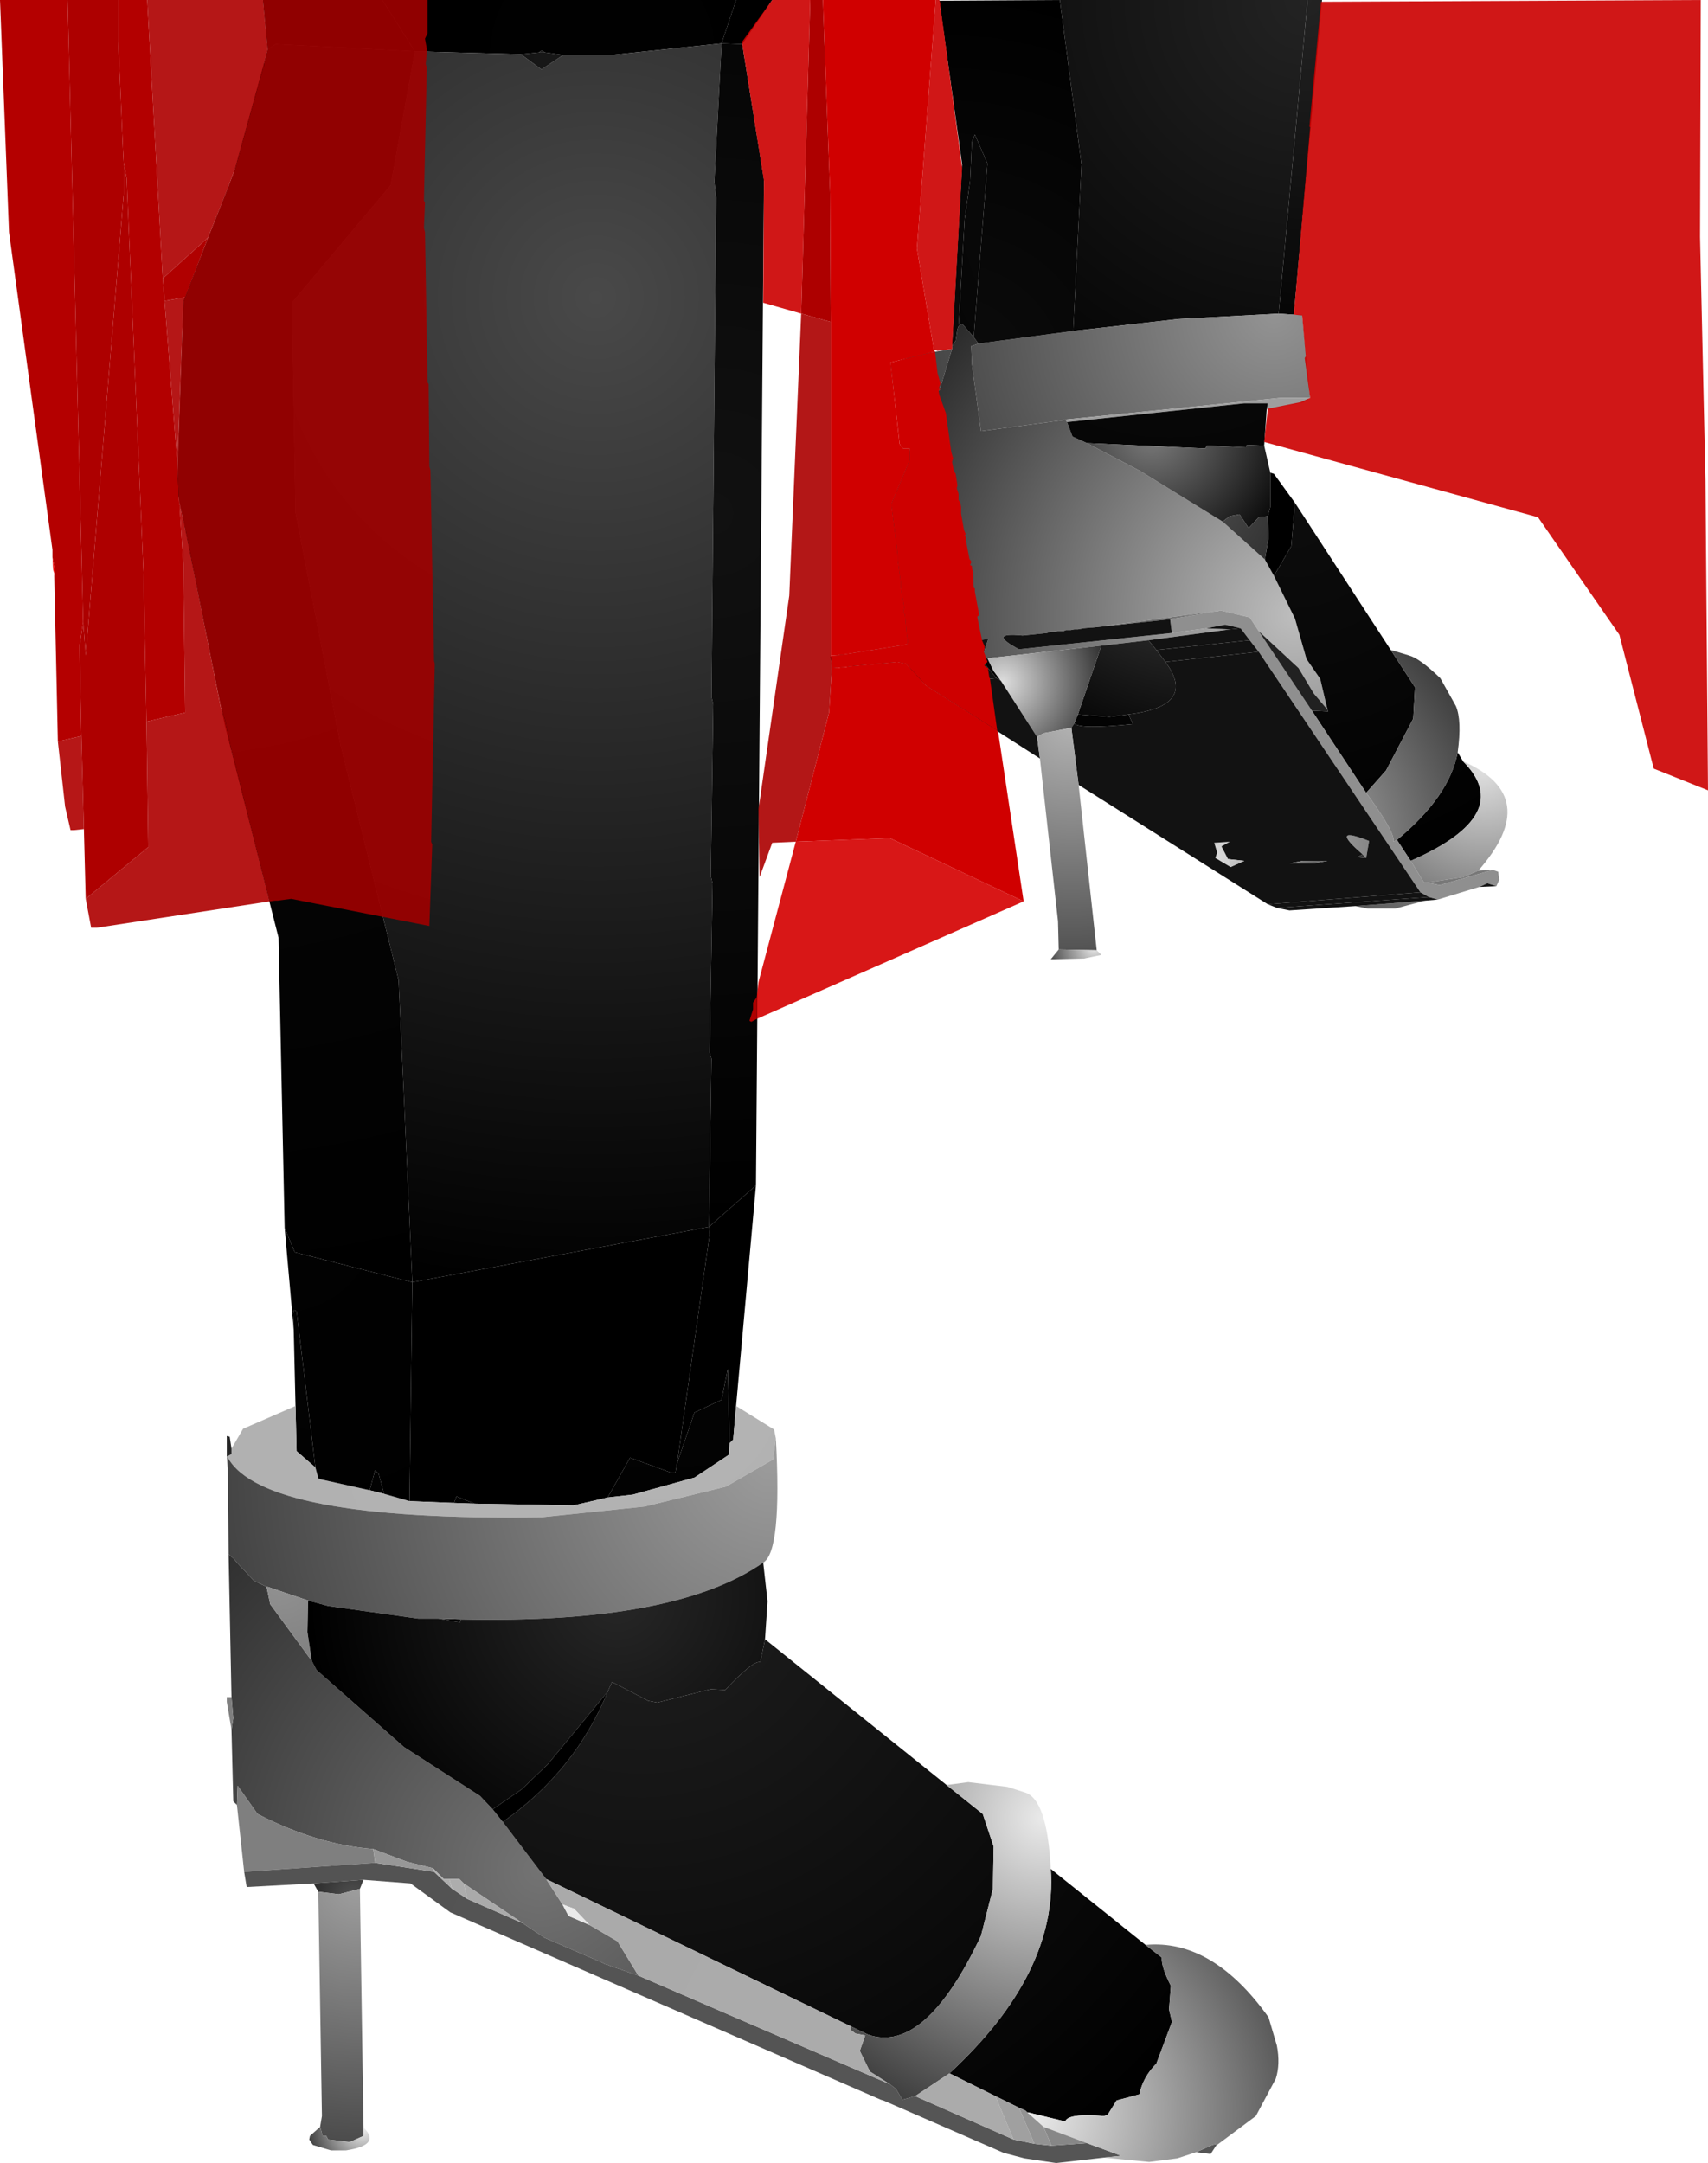 <?xml version="1.0" encoding="UTF-8" standalone="no"?>
<svg xmlns:xlink="http://www.w3.org/1999/xlink" height="299.0px" width="236.1px" xmlns="http://www.w3.org/2000/svg">
  <g transform="matrix(1.0, 0.0, 0.0, 1.0, 308.5, 300.0)">
    <path d="M-206.75 -300.0 L-208.75 -294.0 -224.0 -292.4 -230.65 -292.4 -233.15 -292.75 -233.65 -293.0 -234.0 -292.75 -236.5 -292.5 -251.15 -292.9 -255.65 -300.0 -206.75 -300.0" fill="url(#gradient0)" fill-rule="evenodd" stroke="none"/>
    <path d="M-206.75 -300.0 L-201.75 -300.0 -205.9 -293.9 -208.75 -294.0 -206.75 -300.0" fill="url(#gradient1)" fill-rule="evenodd" stroke="none"/>
    <path d="M-236.5 -292.5 L-233.65 -290.4 -230.65 -292.4 -224.0 -292.4 -208.75 -294.0 -209.75 -274.9 -209.5 -272.65 -210.15 -203.65 -209.9 -202.65 -210.25 -178.9 -210.0 -177.9 -210.4 -154.5 -210.15 -153.65 -210.5 -130.4 -251.5 -122.75 -253.4 -164.5 -261.4 -196.9 -267.65 -229.15 -268.15 -258.15 -254.5 -274.4 -251.15 -292.9 -236.5 -292.5" fill="url(#gradient2)" fill-rule="evenodd" stroke="none"/>
    <path d="M-267.65 -105.65 L-267.9 -116.15 -268.0 -118.5 -267.9 -118.9 -267.5 -118.75 -264.9 -97.15 -267.5 -99.4 -267.65 -105.65 M-236.5 -292.5 L-234.0 -292.75 -233.15 -292.75 -230.65 -292.4 -233.65 -290.4 -236.5 -292.5 M-214.9 -97.75 L-212.5 -104.75 -208.75 -106.5 -207.9 -110.75 -207.65 -100.5 -207.75 -98.9 -212.5 -95.75 -221.0 -93.4 -224.5 -93.0 -221.4 -98.5 -215.65 -96.4 -215.15 -96.4 -214.9 -97.75 M-245.75 -92.25 L-245.4 -93.15 -242.9 -92.15 -245.75 -92.25 M-255.4 -93.5 L-257.4 -94.0 -256.65 -96.75 -256.15 -96.25 -255.4 -93.5 M-247.9 -76.25 L-244.75 -76.15 -244.9 -75.75 -247.9 -76.25" fill="url(#gradient3)" fill-rule="evenodd" stroke="none"/>
    <path d="M-233.15 -292.75 L-234.0 -292.75 -233.65 -293.0 -233.15 -292.75" fill="url(#gradient4)" fill-rule="evenodd" stroke="none"/>
    <path d="M-271.5 -293.15 L-272.15 -300.0 -255.65 -300.0 -251.15 -292.9 -270.4 -293.9 -271.5 -293.15" fill="url(#gradient5)" fill-rule="evenodd" stroke="none"/>
    <path d="M-269.15 -130.25 L-270.0 -170.4 -277.4 -199.65 -284.0 -232.15 -283.15 -258.4 -276.25 -275.9 -271.5 -293.15 -270.4 -293.9 -251.15 -292.9 -254.5 -274.4 -268.15 -258.15 -267.65 -229.15 -261.4 -196.9 -253.4 -164.5 -251.5 -122.75 -267.75 -126.9 -269.15 -130.25" fill="url(#gradient6)" fill-rule="evenodd" stroke="none"/>
    <path d="M-210.5 -130.4 L-210.4 -129.4 -214.9 -97.75 -215.15 -96.4 -215.65 -96.4 -221.4 -98.5 -224.5 -93.0 -229.25 -91.9 -242.9 -92.15 -245.4 -93.15 -245.75 -92.25 -251.9 -92.5 -251.5 -122.75 -210.5 -130.4" fill="url(#gradient7)" fill-rule="evenodd" stroke="none"/>
    <path d="M-208.75 -294.0 L-205.9 -293.9 -202.9 -275.15 -204.0 -136.15 -210.5 -130.4 -210.15 -153.65 -210.4 -154.5 -210.0 -177.9 -210.25 -178.9 -209.9 -202.65 -210.15 -203.65 -209.5 -272.65 -209.75 -274.9 -208.75 -294.0" fill="url(#gradient8)" fill-rule="evenodd" stroke="none"/>
    <path d="M-127.75 -300.0 L-131.75 -256.65 -145.65 -255.9 -160.15 -254.25 -159.0 -277.25 -162.0 -300.0 -127.75 -300.0" fill="url(#gradient9)" fill-rule="evenodd" stroke="none"/>
    <path d="M-129.65 -256.5 L-131.75 -256.65 -127.75 -300.0 -125.75 -300.0 -129.65 -256.5" fill="url(#gradient10)" fill-rule="evenodd" stroke="none"/>
    <path d="M-131.75 -256.65 L-129.65 -256.5 -128.5 -256.5 -127.4 -245.0 -131.5 -245.0 -161.25 -242.0 -161.4 -242.0 -161.65 -241.9 -172.9 -240.4 -174.15 -249.65 -174.25 -252.15 -173.25 -252.5 -160.15 -254.25 -145.65 -255.9 -131.75 -256.65 M-184.0 -238.4 L-185.4 -249.75 -181.65 -251.0 -176.9 -251.75 -178.65 -246.0 -182.65 -245.25 -182.75 -238.65 -184.0 -238.4" fill="url(#gradient11)" fill-rule="evenodd" stroke="none"/>
    <path d="M-161.25 -242.0 L-131.5 -245.0 -127.4 -245.0 -128.25 -244.4 -133.4 -243.4 -133.25 -244.25 -136.5 -244.25 -161.0 -241.65 -161.25 -242.0 M-182.75 -238.0 L-183.65 -238.0 -184.0 -238.4 -182.75 -238.65 -182.75 -238.0" fill="url(#gradient12)" fill-rule="evenodd" stroke="none"/>
    <path d="M-173.25 -252.5 L-174.25 -252.15 -174.15 -249.65 -172.9 -240.4 -161.65 -241.9 -161.4 -242.0 -161.25 -242.0 -161.0 -241.65 -160.25 -239.65 -158.25 -238.75 -150.9 -234.9 -139.5 -227.9 -133.65 -222.65 -132.4 -220.4 -129.5 -214.5 -127.9 -208.9 -126.0 -206.15 -125.0 -201.9 -126.9 -204.15 -129.0 -207.65 -134.5 -212.75 -135.75 -214.65 -139.9 -215.65 -140.15 -215.5 -140.5 -215.5 -157.5 -213.25 -157.65 -213.25 -158.75 -213.15 -159.5 -213.0 -160.0 -213.0 -160.5 -212.9 -161.15 -212.9 -161.5 -212.75 -162.25 -212.75 -162.65 -212.65 -163.4 -212.65 -163.75 -212.5 -167.15 -212.15 Q-172.15 -212.65 -167.65 -210.25 L-146.5 -212.5 -141.75 -213.15 -138.5 -213.0 -149.75 -211.5 -156.25 -210.75 -172.0 -209.0 -173.0 -208.9 -182.75 -208.25 -182.65 -208.65 -172.5 -209.9 -171.9 -211.65 -177.25 -211.15 -177.65 -211.0 -178.4 -211.0 -178.9 -210.9 -179.65 -210.9 -183.0 -210.65 -183.15 -210.9 -185.25 -229.75 -185.25 -230.5 -183.0 -235.9 -182.75 -238.0 -182.75 -238.65 -182.65 -245.25 -178.65 -246.0 -176.9 -251.75 -176.9 -252.15 -176.4 -252.9 -176.15 -254.5 -176.0 -254.9 -175.5 -255.25 -173.9 -253.4 -173.25 -252.5" fill="url(#gradient13)" fill-rule="evenodd" stroke="none"/>
    <path d="M-160.15 -254.25 L-173.25 -252.5 -173.9 -253.4 -172.0 -277.4 -173.75 -281.4 -174.15 -280.4 -174.4 -275.0 -175.15 -269.75 -176.0 -254.9 -176.15 -254.5 -176.4 -252.9 -176.9 -252.15 -175.5 -277.25 -178.65 -299.9 -162.0 -300.0 -159.0 -277.25 -160.15 -254.25" fill="url(#gradient14)" fill-rule="evenodd" stroke="none"/>
    <path d="M-133.75 -238.4 L-136.15 -238.5 -136.25 -238.15 -141.65 -238.4 -141.9 -238.0 -158.25 -238.75 -160.25 -239.65 -161.0 -241.65 -136.5 -244.25 -133.25 -244.25 -133.4 -243.4 -133.75 -238.4 M-176.0 -254.9 L-175.15 -269.75 -174.4 -275.0 -174.15 -280.4 -173.75 -281.4 -172.0 -277.4 -173.9 -253.4 -175.5 -255.25 -176.0 -254.9" fill="url(#gradient15)" fill-rule="evenodd" stroke="none"/>
    <path d="M-158.25 -238.75 L-141.9 -238.0 -141.65 -238.4 -136.25 -238.15 -136.15 -238.5 -133.75 -238.4 -132.9 -234.65 -132.9 -229.9 -133.25 -228.65 -134.5 -228.5 -135.9 -227.0 -137.15 -228.9 -138.5 -228.65 -139.5 -227.9 -150.9 -234.9 -158.25 -238.75" fill="url(#gradient16)" fill-rule="evenodd" stroke="none"/>
    <path d="M-133.25 -228.65 L-132.9 -229.9 -132.9 -234.65 -132.4 -234.5 -129.5 -230.5 -130.0 -224.5 -132.4 -220.4 -133.65 -222.65 -133.15 -225.65 -133.25 -228.65" fill="url(#gradient17)" fill-rule="evenodd" stroke="none"/>
    <path d="M-129.5 -230.5 L-116.25 -210.15 -112.9 -205.0 -113.15 -200.65 -116.9 -193.5 -119.65 -190.4 -127.15 -201.75 -124.9 -201.65 -125.0 -201.9 -126.0 -206.15 -127.9 -208.9 -129.5 -214.5 -132.4 -220.4 -130.0 -224.5 -129.5 -230.5 M-107.0 -196.0 L-106.25 -194.75 Q-98.9 -187.4 -113.5 -181.0 L-115.4 -183.9 Q-108.15 -189.9 -107.0 -196.0 M-159.5 -201.25 L-155.15 -200.9 -152.5 -201.25 -151.9 -199.9 Q-159.25 -199.15 -160.0 -200.0 L-159.5 -201.25" fill="url(#gradient18)" fill-rule="evenodd" stroke="none"/>
    <path d="M-139.5 -227.9 L-138.5 -228.65 -137.15 -228.9 -135.9 -227.0 -134.5 -228.5 -133.25 -228.65 -133.15 -225.65 -133.65 -222.65 -139.5 -227.9 M-148.65 -210.15 L-147.4 -208.5 Q-142.9 -202.4 -152.5 -201.25 L-155.15 -200.9 -159.5 -201.25 -156.25 -210.75 -149.75 -211.5 -148.65 -210.15 M-173.0 -208.9 L-172.0 -209.0 -171.15 -207.25 -170.15 -205.9 -170.75 -206.25 -172.0 -207.75 -173.0 -208.9" fill="url(#gradient19)" fill-rule="evenodd" stroke="none"/>
    <path d="M-102.15 -179.75 L-101.4 -179.5 -101.25 -178.4 -101.65 -177.5 -102.9 -177.9 -104.0 -177.4 -109.75 -175.65 -111.0 -176.0 -112.15 -176.65 -134.5 -209.9 -135.75 -211.5 -137.0 -213.15 -139.15 -213.65 -141.75 -213.15 -146.5 -212.5 -146.75 -214.4 -140.5 -215.5 -140.15 -215.5 -139.9 -215.65 -135.75 -214.65 -134.5 -212.75 -127.15 -201.75 -119.65 -190.4 Q-115.5 -184.75 -115.9 -183.65 L-115.4 -183.9 -113.5 -181.0 -111.65 -178.0 -111.25 -178.0 -109.5 -177.65 -102.15 -179.75" fill="url(#gradient20)" fill-rule="evenodd" stroke="none"/>
    <path d="M-134.5 -212.75 L-129.0 -207.65 -126.9 -204.15 -125.0 -201.9 -124.9 -201.65 -127.15 -201.75 -134.5 -212.75" fill="url(#gradient21)" fill-rule="evenodd" stroke="none"/>
    <path d="M-116.25 -210.15 L-113.75 -209.4 Q-112.25 -209.0 -109.4 -206.25 L-107.25 -202.4 Q-106.4 -200.4 -107.0 -196.0 -108.15 -189.9 -115.4 -183.9 L-115.9 -183.65 Q-115.5 -184.75 -119.65 -190.4 L-116.9 -193.5 -113.15 -200.65 -112.9 -205.0 -116.25 -210.15 M-119.65 -181.4 L-120.15 -181.9 Q-124.9 -186.0 -119.25 -183.75 L-119.65 -181.4 M-138.4 -180.15 L-140.5 -181.4 -140.25 -182.15 -140.65 -183.5 -138.5 -183.65 -139.65 -183.0 -138.75 -181.25 -138.4 -180.15" fill="url(#gradient22)" fill-rule="evenodd" stroke="none"/>
    <path d="M-192.0 -209.5 L-183.15 -210.9 -183.0 -210.65 -179.65 -210.9 -192.0 -209.5 M-140.5 -215.5 L-146.75 -214.4 -157.5 -213.25 -140.5 -215.5" fill="url(#gradient23)" fill-rule="evenodd" stroke="none"/>
    <path d="M-184.5 -208.5 L-193.4 -207.65 -193.75 -209.25 -192.75 -209.4 -192.4 -209.5 -192.0 -209.5 -179.65 -210.9 -178.9 -210.9 -178.4 -211.0 -177.65 -211.0 -177.25 -211.15 -171.9 -211.65 -172.5 -209.9 -182.65 -208.65 -184.5 -208.5 M-157.5 -213.25 L-146.75 -214.4 -146.5 -212.5 -167.65 -210.25 Q-172.15 -212.65 -167.15 -212.15 L-163.75 -212.5 -163.4 -212.65 -162.65 -212.65 -162.25 -212.75 -161.5 -212.75 -161.15 -212.9 -160.5 -212.9 -160.0 -213.0 -159.5 -213.0 -158.75 -213.15 -157.65 -213.25 -157.5 -213.25" fill="url(#gradient24)" fill-rule="evenodd" stroke="none"/>
    <path d="M-183.25 -208.25 L-184.5 -208.5 -182.65 -208.65 -182.75 -208.25 -183.25 -208.25 M-141.75 -213.15 L-139.15 -213.65 -137.0 -213.15 -138.5 -213.0 -141.75 -213.15" fill="url(#gradient25)" fill-rule="evenodd" stroke="none"/>
    <path d="M-182.0 -206.75 L-183.25 -208.25 -182.75 -208.25 -173.0 -208.9 -172.0 -207.75 -182.0 -206.75 M-137.0 -213.15 L-135.75 -211.5 -148.65 -210.15 -149.75 -211.5 -138.5 -213.0 -137.0 -213.15" fill="url(#gradient26)" fill-rule="evenodd" stroke="none"/>
    <path d="M-156.25 -210.75 L-159.5 -201.25 -160.0 -200.0 -160.4 -199.4 -164.25 -198.65 -165.15 -198.15 -170.15 -205.9 -171.15 -207.25 -172.0 -209.0 -156.25 -210.75" fill="url(#gradient27)" fill-rule="evenodd" stroke="none"/>
    <path d="M-180.5 -205.25 L-182.0 -206.75 -172.0 -207.75 -170.75 -206.25 -180.5 -205.25 M-135.75 -211.5 L-134.5 -209.9 -147.4 -208.5 -148.65 -210.15 -135.75 -211.5" fill="url(#gradient28)" fill-rule="evenodd" stroke="none"/>
    <path d="M-133.25 -175.0 L-159.4 -191.5 -160.4 -199.4 -160.0 -200.0 Q-159.25 -199.15 -151.9 -199.9 L-152.5 -201.25 Q-142.9 -202.4 -147.4 -208.5 L-134.5 -209.9 -112.15 -176.65 -133.25 -175.0 M-164.75 -195.15 L-180.5 -205.25 -170.75 -206.25 -170.15 -205.9 -165.15 -198.15 -164.75 -195.15 M-128.4 -181.0 L-130.25 -180.65 -126.9 -180.65 -125.0 -181.0 -128.4 -181.0 M-120.15 -181.9 L-120.9 -181.5 -119.65 -181.4 -119.25 -183.75 Q-124.9 -186.0 -120.15 -181.9 M-138.75 -181.25 L-139.65 -183.0 -138.5 -183.65 -140.65 -183.5 -140.25 -182.15 -140.5 -181.4 -138.4 -180.15 -136.5 -181.0 -138.75 -181.25" fill="url(#gradient29)" fill-rule="evenodd" stroke="none"/>
    <path d="M-159.4 -191.5 L-156.9 -168.65 -162.15 -168.75 -162.25 -172.65 -164.75 -195.15 -165.15 -198.15 -164.25 -198.65 -160.4 -199.4 -159.4 -191.5" fill="url(#gradient30)" fill-rule="evenodd" stroke="none"/>
    <path d="M-106.25 -194.75 Q-95.15 -189.9 -104.15 -179.65 L-106.25 -178.75 -111.25 -178.0 -111.65 -178.0 -113.5 -181.0 Q-98.9 -187.4 -106.25 -194.75 M-111.5 -175.5 L-115.65 -174.4 -119.4 -174.4 -121.15 -174.75 -111.5 -175.5" fill="url(#gradient31)" fill-rule="evenodd" stroke="none"/>
    <path d="M-156.9 -168.65 L-156.25 -168.0 -158.65 -167.5 -163.25 -167.4 -162.15 -168.75 -156.9 -168.65" fill="url(#gradient32)" fill-rule="evenodd" stroke="none"/>
    <path d="M-128.4 -181.0 L-125.0 -181.0 -126.9 -180.65 -130.25 -180.65 -128.4 -181.0 M-119.65 -181.4 L-120.9 -181.5 -120.15 -181.9 -119.65 -181.4 M-138.4 -180.15 L-138.75 -181.25 -136.5 -181.0 -138.4 -180.15" fill="url(#gradient33)" fill-rule="evenodd" stroke="none"/>
    <path d="M-104.15 -179.65 L-102.15 -179.75 -109.5 -177.65 -111.25 -178.0 -106.25 -178.75 -104.15 -179.65" fill="url(#gradient34)" fill-rule="evenodd" stroke="none"/>
    <path d="M-101.65 -177.5 L-104.0 -177.4 -102.9 -177.9 -101.65 -177.5" fill="url(#gradient35)" fill-rule="evenodd" stroke="none"/>
    <path d="M-132.0 -174.5 L-133.25 -175.0 -112.15 -176.65 -111.0 -176.0 -132.0 -174.5" fill="url(#gradient36)" fill-rule="evenodd" stroke="none"/>
    <path d="M-109.75 -175.65 L-111.5 -175.5 -121.15 -174.75 -130.25 -174.15 -132.0 -174.5 -111.0 -176.0 -109.75 -175.65" fill="url(#gradient37)" fill-rule="evenodd" stroke="none"/>
    <path d="M-204.0 -136.15 L-206.75 -105.65 -207.15 -101.0 -207.65 -100.5 -207.9 -110.75 -208.75 -106.5 -212.5 -104.75 -214.9 -97.75 -210.4 -129.4 -210.5 -130.4 -204.0 -136.15" fill="url(#gradient38)" fill-rule="evenodd" stroke="none"/>
    <path d="M-206.75 -105.65 L-201.5 -102.4 -201.25 -101.15 -201.65 -98.25 -208.15 -94.5 -219.4 -91.75 -233.75 -90.25 Q-272.15 -89.75 -277.0 -98.5 L-277.15 -98.65 -276.5 -99.0 -276.5 -99.75 -274.9 -102.5 -267.65 -105.65 -267.5 -99.4 -264.9 -97.15 -264.5 -95.65 -264.15 -95.5 -257.4 -94.0 -255.4 -93.5 -251.9 -92.5 -245.75 -92.25 -242.9 -92.15 -229.25 -91.9 -224.5 -93.0 -221.0 -93.4 -212.5 -95.75 -207.75 -98.9 -207.65 -100.5 -207.15 -101.0 -206.75 -105.65" fill="url(#gradient39)" fill-rule="evenodd" stroke="none"/>
    <path d="M-267.9 -116.15 L-269.15 -130.25 -267.75 -126.9 -251.5 -122.75 -251.9 -92.5 -255.4 -93.5 -256.15 -96.25 -256.65 -96.75 -257.4 -94.0 -264.15 -95.5 -264.5 -95.65 -264.9 -97.15 -267.5 -118.75 -267.9 -118.9 -268.0 -118.5 -267.9 -116.15" fill="url(#gradient40)" fill-rule="evenodd" stroke="none"/>
    <path d="M-275.75 -50.5 L-276.25 -51.0 -276.5 -60.9 -276.25 -62.5 -276.5 -65.4 -276.9 -85.15 -276.15 -84.5 -275.75 -84.0 -273.4 -81.5 -271.65 -80.65 -271.15 -78.25 -265.4 -70.4 -264.75 -69.15 -252.65 -58.5 -242.15 -51.75 -240.4 -49.9 -239.0 -48.15 -233.0 -40.25 -230.75 -36.75 -229.9 -35.15 -227.0 -33.9 -223.15 -31.65 -220.25 -26.9 -224.15 -28.25 -224.5 -28.4 -224.9 -28.5 -225.15 -28.65 -233.25 -32.15 -236.25 -34.15 -244.4 -39.65 -245.0 -40.25 -246.4 -40.25 -247.15 -40.25 -248.65 -41.75 -252.25 -42.65 -256.9 -44.4 Q-264.65 -45.0 -272.9 -49.25 L-275.65 -53.15 -275.75 -50.5 M-277.15 -98.65 L-277.15 -101.5 -276.75 -101.4 -276.5 -99.75 -276.5 -99.0 -277.15 -98.65" fill="url(#gradient41)" fill-rule="evenodd" stroke="none"/>
    <path d="M-201.25 -101.15 Q-200.4 -85.5 -203.0 -84.0 -215.15 -75.5 -244.75 -76.15 L-247.9 -76.25 -250.65 -76.25 -263.15 -78.0 -265.9 -78.75 -271.5 -80.65 -271.65 -80.65 -273.4 -81.5 -275.75 -84.0 -276.15 -84.5 -276.9 -85.15 -277.0 -96.15 -277.0 -98.5 Q-272.15 -89.75 -233.75 -90.25 L-219.4 -91.75 -208.15 -94.5 -201.65 -98.25 -201.25 -101.15" fill="url(#gradient42)" fill-rule="evenodd" stroke="none"/>
    <path d="M-277.0 -96.15 L-277.15 -98.65 -277.0 -98.5 -277.0 -96.15" fill="url(#gradient43)" fill-rule="evenodd" stroke="none"/>
    <path d="M-274.75 -41.25 L-275.75 -50.5 -275.65 -53.15 -272.9 -49.25 Q-264.65 -45.0 -256.9 -44.4 L-256.65 -42.5 -274.75 -41.25 M-276.5 -60.9 L-277.15 -64.75 -277.15 -65.4 -276.5 -65.4 -276.25 -62.5 -276.5 -60.9" fill="url(#gradient44)" fill-rule="evenodd" stroke="none"/>
    <path d="M-271.65 -80.65 L-271.5 -80.65 -265.9 -78.75 -266.0 -74.4 -265.4 -70.4 -271.15 -78.25 -271.65 -80.65" fill="url(#gradient45)" fill-rule="evenodd" stroke="none"/>
    <path d="M-203.0 -84.0 L-202.4 -78.65 -202.75 -73.4 -203.4 -70.25 Q-204.4 -70.5 -208.25 -66.4 L-210.25 -66.5 -217.65 -64.65 -218.9 -64.9 -223.9 -67.5 -224.5 -66.15 -232.75 -56.15 -236.4 -52.65 -240.4 -49.9 -242.15 -51.75 -252.65 -58.5 -264.75 -69.15 -265.4 -70.4 -266.0 -74.4 -265.9 -78.75 -263.15 -78.0 -250.65 -76.25 -247.9 -76.25 -244.9 -75.75 -244.75 -76.15 Q-215.15 -75.5 -203.0 -84.0" fill="url(#gradient46)" fill-rule="evenodd" stroke="none"/>
    <path d="M-202.75 -73.4 L-177.65 -53.25 -172.65 -49.25 -171.15 -44.75 -171.25 -38.9 -172.9 -32.4 Q-180.65 -16.0 -188.5 -18.75 L-190.9 -19.9 -233.0 -40.25 -239.0 -48.15 Q-229.0 -55.15 -224.5 -66.15 L-223.9 -67.5 -218.9 -64.9 -217.65 -64.65 -210.25 -66.5 -208.25 -66.4 Q-204.4 -70.5 -203.4 -70.25 L-202.75 -73.4 M-163.25 -41.65 L-150.15 -31.15 -147.9 -29.4 Q-148.0 -28.15 -146.65 -25.5 L-146.9 -22.25 -146.5 -20.5 -148.65 -14.75 Q-150.5 -12.9 -151.0 -10.5 L-154.15 -9.65 -155.4 -7.65 -155.9 -7.5 Q-160.9 -7.9 -161.25 -6.75 L-166.4 -8.0 -166.5 -8.0 -166.75 -8.25 -167.65 -8.65 -170.9 -10.25 -177.25 -13.4 Q-162.25 -27.25 -163.25 -41.65" fill="url(#gradient47)" fill-rule="evenodd" stroke="none"/>
    <path d="M-239.0 -48.15 L-240.4 -49.9 -236.4 -52.65 -232.75 -56.15 -224.5 -66.15 Q-229.0 -55.15 -239.0 -48.15" fill="url(#gradient48)" fill-rule="evenodd" stroke="none"/>
    <path d="M-140.4 -3.4 L-141.15 -2.25 -143.15 -2.5 -140.9 -3.5 -140.25 -3.65 -140.4 -3.4 M-155.9 -1.75 L-162.5 -1.0 -166.9 -1.65 -169.75 -2.4 -186.4 -9.65 -186.75 -9.75 -246.25 -35.65 -251.75 -39.65 -258.25 -40.15 -265.15 -39.65 -274.4 -39.15 -274.75 -41.25 -256.65 -42.5 -248.5 -41.25 -246.0 -38.9 -243.9 -37.5 -236.25 -34.15 -233.25 -32.15 -225.15 -28.65 -224.9 -28.5 -224.5 -28.4 -224.15 -28.25 -220.25 -26.9 -185.5 -11.9 -184.65 -11.25 -183.75 -9.75 -182.0 -10.25 -168.4 -4.25 -165.5 -3.65 -163.15 -3.4 -158.25 -3.75 -153.5 -2.0 -155.9 -1.75" fill="url(#gradient49)" fill-rule="evenodd" stroke="none"/>
    <path d="M-256.9 -44.4 L-252.25 -42.65 -248.65 -41.75 -248.5 -41.25 -256.65 -42.5 -256.9 -44.4" fill="url(#gradient50)" fill-rule="evenodd" stroke="none"/>
    <path d="M-248.65 -41.75 L-247.15 -40.25 -246.4 -40.25 -246.0 -38.9 -248.5 -41.25 -248.65 -41.75" fill="url(#gradient51)" fill-rule="evenodd" stroke="none"/>
    <path d="M-177.65 -53.25 L-174.65 -53.65 -169.25 -53.0 -166.9 -52.25 Q-163.75 -51.4 -163.25 -41.65 -162.25 -27.25 -177.25 -13.4 L-182.0 -10.25 -183.75 -9.75 -184.65 -11.25 -185.5 -11.9 -188.25 -13.65 -189.65 -16.5 -188.9 -18.65 -190.25 -18.9 -190.9 -19.4 -190.9 -19.9 -188.5 -18.75 Q-180.65 -16.0 -172.9 -32.4 L-171.25 -38.9 -171.15 -44.75 -172.65 -49.25 -177.65 -53.25" fill="url(#gradient52)" fill-rule="evenodd" stroke="none"/>
    <path d="M-244.4 -39.65 L-236.25 -34.15 -243.9 -37.5 -244.4 -39.65 M-220.25 -26.9 L-223.15 -31.65 -227.0 -33.9 -229.15 -36.15 -230.75 -36.75 -233.0 -40.25 -190.9 -19.9 -190.9 -19.4 -190.25 -18.9 -188.9 -18.65 -189.65 -16.5 -188.25 -13.65 -185.5 -11.9 -220.25 -26.9 M-182.0 -10.25 L-177.25 -13.4 -170.9 -10.25 -168.4 -4.25 -182.0 -10.25" fill="url(#gradient53)" fill-rule="evenodd" stroke="none"/>
    <path d="M-246.4 -40.25 L-245.0 -40.25 -244.4 -39.65 -243.9 -37.5 -246.0 -38.9 -246.4 -40.25" fill="url(#gradient54)" fill-rule="evenodd" stroke="none"/>
    <path d="M-258.25 -40.15 L-258.75 -38.9 -261.65 -38.15 -264.5 -38.5 -265.15 -39.65 -258.25 -40.15" fill="url(#gradient55)" fill-rule="evenodd" stroke="none"/>
    <path d="M-258.75 -38.9 L-258.25 -5.9 -258.25 -4.75 -260.15 -3.9 -263.15 -4.25 -263.4 -4.75 -263.9 -4.75 -264.25 -6.0 -264.0 -7.5 -264.5 -38.5 -261.65 -38.15 -258.75 -38.9" fill="url(#gradient56)" fill-rule="evenodd" stroke="none"/>
    <path d="M-227.0 -33.9 L-229.9 -35.15 -230.75 -36.75 -229.15 -36.15 -227.0 -33.9" fill="url(#gradient57)" fill-rule="evenodd" stroke="none"/>
    <path d="M-170.9 -10.25 L-167.65 -8.65 -165.5 -3.65 -168.4 -4.25 -170.9 -10.25" fill="url(#gradient58)" fill-rule="evenodd" stroke="none"/>
    <path d="M-150.15 -31.15 Q-140.9 -32.0 -133.15 -21.15 L-132.0 -17.25 Q-131.5 -14.65 -132.15 -12.65 L-134.9 -7.5 -140.4 -3.4 -140.25 -3.65 -140.9 -3.5 -143.15 -2.5 -145.75 -1.65 -149.65 -1.15 -155.9 -1.75 -153.5 -2.0 -158.25 -3.75 -164.25 -6.0 -166.5 -8.0 -166.4 -8.0 -161.25 -6.75 Q-160.9 -7.9 -155.9 -7.5 L-155.4 -7.65 -154.15 -9.65 -151.0 -10.5 Q-150.5 -12.9 -148.65 -14.75 L-146.5 -20.5 -146.9 -22.25 -146.65 -25.5 Q-148.0 -28.15 -147.9 -29.4 L-150.15 -31.15" fill="url(#gradient59)" fill-rule="evenodd" stroke="none"/>
    <path d="M-164.25 -6.0 L-158.25 -3.75 -163.15 -3.4 -164.25 -6.0" fill="url(#gradient60)" fill-rule="evenodd" stroke="none"/>
    <path d="M-165.5 -3.65 L-167.65 -8.65 -166.75 -8.25 -166.5 -8.0 -164.25 -6.0 -163.15 -3.4 -165.5 -3.65" fill="url(#gradient61)" fill-rule="evenodd" stroke="none"/>
    <path d="M-258.25 -5.9 Q-255.75 -3.5 -260.65 -2.75 L-262.75 -2.75 -265.25 -3.5 -265.75 -4.25 -265.65 -4.75 -264.25 -6.0 -263.9 -4.75 -263.4 -4.75 -263.15 -4.25 -260.15 -3.9 -258.25 -4.75 -258.25 -5.9" fill="url(#gradient62)" fill-rule="evenodd" stroke="none"/>
    <path d="M-196.5 -300.0 L-194.75 -300.0 -193.75 -273.25 -193.65 -255.5 -197.75 -256.65 -196.5 -300.0 M-299.15 -300.0 L-292.15 -300.0 -292.15 -294.25 -291.5 -279.4 -291.4 -277.5 -291.4 -273.15 -296.65 -209.4 -297.0 -214.0 -299.15 -300.0" fill="#ad0000" fill-rule="evenodd" stroke="none"/>
    <path d="M-292.15 -300.0 L-288.15 -300.0 -286.0 -261.5 -285.75 -258.4 -284.0 -236.15 -283.75 -230.4 -283.65 -230.15 -283.65 -229.65 -283.15 -221.9 -282.9 -201.5 -288.25 -200.25 -288.65 -220.5 -291.0 -275.4 -291.4 -277.5 -291.5 -279.4 -292.15 -294.25 -292.15 -300.0" fill="#b30000" fill-rule="evenodd" stroke="none"/>
    <path d="M-271.25 -175.4 L-295.15 -171.75 -295.9 -171.75 -296.65 -175.75 -288.0 -182.9 -288.25 -200.25 -282.9 -201.5 -283.15 -221.9 -283.65 -229.65 -283.5 -229.65 -283.15 -227.9 -283.0 -227.65 -283.0 -227.25 -282.9 -226.75 -282.75 -226.4 -282.75 -226.25 -278.0 -202.25 -277.4 -200.5 -276.4 -195.75 -276.25 -195.4 -276.15 -194.9 -275.9 -194.15 -275.9 -194.0 -271.25 -175.4 M-288.15 -300.0 L-272.15 -300.0 -271.5 -293.15 -272.0 -291.25 -272.0 -290.9 -272.15 -290.65 -272.15 -290.5 -275.9 -277.0 -276.65 -275.0 -276.75 -274.65 -276.9 -274.4 -276.9 -274.25 -279.75 -267.15 -286.0 -261.5 -288.15 -300.0 M-282.9 -258.9 L-283.15 -258.25 -284.0 -236.15 -285.75 -258.4 -282.9 -258.9" fill="#ae0000" fill-opacity="0.91" fill-rule="evenodd" stroke="none"/>
    <path d="M-279.75 -267.15 L-282.9 -258.9 -285.75 -258.4 -286.0 -261.5 -279.75 -267.15" fill="#b00000" fill-rule="evenodd" stroke="none"/>
    <path d="M-272.15 -300.0 L-249.4 -300.0 -249.4 -295.4 -249.75 -294.65 -249.5 -293.25 -249.5 -292.75 -249.65 -291.15 -249.5 -290.65 -249.9 -272.25 -249.75 -272.0 -249.9 -268.5 -249.75 -267.9 -249.4 -247.15 -249.25 -246.9 -249.15 -235.5 -249.0 -235.0 -248.5 -208.65 -248.4 -208.25 -248.9 -183.65 -248.75 -183.25 -249.15 -172.0 -268.25 -175.75 -270.15 -175.5 -270.5 -175.5 -271.25 -175.4 -275.9 -194.0 -275.9 -194.15 -276.15 -194.9 -276.25 -195.4 -276.4 -195.75 -277.4 -200.5 -278.0 -202.25 -282.75 -226.25 -282.75 -226.4 -282.9 -226.75 -283.0 -227.25 -283.0 -227.65 -283.15 -227.9 -283.5 -229.65 -283.65 -229.65 -283.65 -230.15 -283.75 -230.4 -284.0 -236.15 -283.15 -258.25 -282.9 -258.9 -279.75 -267.15 -276.9 -274.25 -276.9 -274.4 -276.75 -274.65 -276.65 -275.0 -275.9 -277.0 -272.15 -290.5 -272.15 -290.65 -272.0 -290.9 -272.0 -291.25 -271.5 -293.15 -272.15 -300.0" fill="#9e0000" fill-opacity="0.91" fill-rule="evenodd" stroke="none"/>
    <path d="M-73.4 -300.0 L-73.5 -267.25 -72.75 -233.65 -72.4 -190.75 -79.9 -193.75 -84.65 -212.25 -95.9 -228.5 -133.75 -238.9 -133.25 -243.5 -128.75 -244.4 -127.4 -245.0 -128.15 -250.5 -128.0 -250.75 -128.5 -256.4 -129.65 -256.5 -127.4 -282.4 -127.5 -282.5 -125.9 -299.75 -73.4 -300.0 M-179.15 -300.0 L-178.65 -300.0 -178.5 -299.5 -178.5 -298.75 -178.4 -298.4 -175.5 -276.75 -176.9 -251.75 -178.9 -251.5 -179.4 -251.65 -181.75 -265.65 -179.15 -300.0 M-197.75 -256.65 L-203.0 -258.15 -202.9 -275.0 -205.9 -293.9 -205.9 -294.25 -201.75 -300.0 -196.5 -300.0 -197.75 -256.65" fill="#cb0000" fill-opacity="0.91" fill-rule="evenodd" stroke="none"/>
    <path d="M-194.75 -300.0 L-179.15 -300.0 -181.75 -265.65 -179.4 -251.65 -179.25 -251.4 -185.4 -249.9 -184.15 -238.65 -184.0 -238.4 -183.65 -238.0 -182.75 -238.0 -182.75 -236.4 -185.25 -230.4 -185.25 -230.0 -184.4 -223.25 -184.4 -222.5 -184.0 -219.65 -184.0 -218.9 -183.5 -216.0 -183.65 -215.5 -183.4 -215.0 -183.15 -212.15 -183.0 -211.4 -183.15 -210.9 -192.0 -209.5 -192.4 -209.5 -192.75 -209.4 -193.65 -209.4 -193.65 -255.5 -193.75 -273.25 -194.75 -300.0 M-170.65 -199.0 L-170.5 -198.65 -167.0 -175.4 -185.5 -184.15 -198.5 -183.65 -193.9 -201.5 -193.5 -207.75 -192.65 -207.65 -192.25 -207.75 -191.75 -207.75 -191.0 -207.9 -190.9 -207.9 -184.5 -208.5 -183.25 -208.25 -180.5 -205.25 -170.65 -199.0" fill="#d00000" fill-rule="evenodd" stroke="none"/>
    <path d="M-198.5 -183.65 L-201.75 -183.5 -203.5 -178.75 -203.65 -188.15 -199.4 -217.65 -197.75 -256.65 -193.65 -255.5 -193.65 -209.4 -193.65 -209.25 -193.5 -207.75 -193.9 -201.5 -198.5 -183.65" fill="#ab0000" fill-opacity="0.91" fill-rule="evenodd" stroke="none"/>
    <path d="M-179.25 -251.4 L-178.9 -248.4 -178.5 -247.0 -178.75 -246.25 -178.5 -246.25 -178.75 -246.0 -178.65 -245.4 -177.75 -242.9 -177.0 -237.5 -176.75 -236.65 -176.9 -236.15 -176.65 -234.9 -176.4 -234.5 -176.15 -232.9 -176.25 -232.5 -176.0 -231.75 -176.0 -230.9 -175.75 -230.5 -175.65 -229.9 -175.65 -229.0 -175.25 -226.75 -175.0 -226.15 -175.15 -226.0 -175.0 -225.75 -175.0 -225.4 -174.5 -222.75 -174.25 -222.4 -174.25 -222.25 -174.4 -221.9 -174.15 -221.75 -174.15 -221.4 -174.0 -221.0 -173.9 -218.75 -173.75 -218.65 -173.75 -218.25 -173.15 -215.0 -173.4 -214.75 -173.4 -214.65 -172.75 -211.5 -172.4 -210.65 -172.4 -210.4 -172.5 -209.9 -172.0 -208.5 -172.4 -208.15 -172.4 -208.0 -172.15 -207.75 -171.9 -207.65 -171.9 -207.4 -171.75 -206.4 -171.65 -206.15 -170.65 -199.0 -180.5 -205.25 -183.25 -208.25 -184.5 -208.5 -190.9 -207.9 -191.0 -207.9 -191.75 -207.75 -192.25 -207.75 -192.65 -207.65 -193.5 -207.75 -193.65 -209.25 -193.65 -209.4 -192.75 -209.4 -192.4 -209.5 -192.0 -209.5 -183.15 -210.9 -183.0 -211.4 -183.15 -212.15 -183.4 -215.0 -183.65 -215.5 -183.5 -216.0 -184.0 -218.9 -184.0 -219.65 -184.4 -222.5 -184.4 -223.25 -185.25 -230.0 -185.25 -230.4 -182.75 -236.4 -182.75 -238.0 -183.65 -238.0 -184.0 -238.4 -184.15 -238.65 -185.4 -249.9 -179.25 -251.4" fill="#ce0000" fill-rule="evenodd" stroke="none"/>
    <path d="M-296.65 -175.75 L-296.9 -185.4 -297.25 -198.25 -297.5 -210.75 -297.0 -214.0 -296.65 -209.4 -291.4 -273.15 -291.4 -277.5 -291.0 -275.4 -288.65 -220.5 -288.25 -200.25 -288.0 -182.9 -296.65 -175.75" fill="#ae0000" fill-rule="evenodd" stroke="none"/>
    <path d="M-300.5 -197.5 L-301.0 -220.4 -300.9 -221.25 -301.25 -223.0 -301.25 -224.0 -307.25 -267.9 -308.5 -300.0 -299.15 -300.0 -297.0 -214.0 -297.5 -210.75 -297.25 -198.25 -300.5 -197.5" fill="#b40000" fill-rule="evenodd" stroke="none"/>
    <path d="M-301.0 -220.4 L-301.0 -220.75 -301.15 -221.25 -301.25 -223.0 -300.9 -221.25 -301.0 -220.4" fill="#e70000" fill-rule="evenodd" stroke="none"/>
    <path d="M-167.0 -175.4 L-203.9 -159.15 -203.9 -162.15 -203.65 -164.25 -198.5 -183.65 -185.5 -184.15 -167.0 -175.4" fill="#d40000" fill-opacity="0.91" fill-rule="evenodd" stroke="none"/>
    <path d="M-203.9 -159.15 L-204.65 -158.75 -204.9 -158.9 -204.4 -160.5 -204.4 -161.4 -203.9 -162.15 -203.9 -159.15" fill="#c00000" fill-opacity="0.91" fill-rule="evenodd" stroke="none"/>
    <path d="M-296.9 -185.4 L-298.25 -185.25 -298.75 -185.25 -299.5 -188.5 -300.5 -197.5 -297.25 -198.25 -296.9 -185.4" fill="#af0000" fill-opacity="0.91" fill-rule="evenodd" stroke="none"/>
  </g>
  <defs>
    <radialGradient cx="0" cy="0" gradientTransform="matrix(0.038, 0.0, 0.0, 0.038, -225.2, -292.4)" gradientUnits="userSpaceOnUse" id="gradient0" r="819.2" spreadMethod="pad">
      <stop offset="0.0" stop-color="#010101"/>
      <stop offset="1.0" stop-color="#000000"/>
    </radialGradient>
    <radialGradient cx="0" cy="0" gradientTransform="matrix(0.008, 0.0, 0.0, 0.008, -206.9, -300.0)" gradientUnits="userSpaceOnUse" id="gradient1" r="819.2" spreadMethod="pad">
      <stop offset="0.0" stop-color="#000000"/>
      <stop offset="1.0" stop-color="#000000"/>
    </radialGradient>
    <radialGradient cx="0" cy="0" gradientTransform="matrix(0.169, 0.0, 0.0, 0.169, -226.15, -258.9)" gradientUnits="userSpaceOnUse" id="gradient2" r="819.2" spreadMethod="pad">
      <stop offset="0.0" stop-color="#494949"/>
      <stop offset="1.0" stop-color="#000000"/>
    </radialGradient>
    <radialGradient cx="0" cy="0" gradientTransform="matrix(0.266, 0.0, 0.0, 0.266, -221.15, -292.4)" gradientUnits="userSpaceOnUse" id="gradient3" r="819.2" spreadMethod="pad">
      <stop offset="0.0" stop-color="#181818"/>
      <stop offset="1.0" stop-color="#000000"/>
    </radialGradient>
    <radialGradient cx="0" cy="0" gradientTransform="matrix(0.028, 0.0, 0.0, 0.028, -222.8, -293.2)" gradientUnits="userSpaceOnUse" id="gradient4" r="819.2" spreadMethod="pad">
      <stop offset="0.0" stop-color="#181818"/>
      <stop offset="1.0" stop-color="#040404"/>
    </radialGradient>
    <radialGradient cx="0" cy="0" gradientTransform="matrix(0.027, 0.0, 0.0, 0.027, -272.1, -300.0)" gradientUnits="userSpaceOnUse" id="gradient5" r="819.2" spreadMethod="pad">
      <stop offset="0.0" stop-color="#000000"/>
      <stop offset="1.0" stop-color="#000000"/>
    </radialGradient>
    <radialGradient cx="0" cy="0" gradientTransform="matrix(0.17, 0.0, 0.0, 0.17, -283.05, -258.35)" gradientUnits="userSpaceOnUse" id="gradient6" r="819.2" spreadMethod="pad">
      <stop offset="0.0" stop-color="#0a0a0a"/>
      <stop offset="1.0" stop-color="#000000"/>
    </radialGradient>
    <radialGradient cx="0" cy="0" gradientTransform="matrix(0.076, 0.0, 0.0, 0.076, -251.95, -83.55)" gradientUnits="userSpaceOnUse" id="gradient7" r="819.2" spreadMethod="pad">
      <stop offset="0.0" stop-color="#000000"/>
      <stop offset="1.0" stop-color="#000000"/>
    </radialGradient>
    <radialGradient cx="0" cy="0" gradientTransform="matrix(0.12, 0.0, 0.0, 0.12, -210.0, -229.0)" gradientUnits="userSpaceOnUse" id="gradient8" r="819.2" spreadMethod="pad">
      <stop offset="0.0" stop-color="#111111"/>
      <stop offset="1.0" stop-color="#000000"/>
    </radialGradient>
    <radialGradient cx="0" cy="0" gradientTransform="matrix(0.076, 0.0, 0.0, 0.076, -127.9, -300.0)" gradientUnits="userSpaceOnUse" id="gradient9" r="819.2" spreadMethod="pad">
      <stop offset="0.0" stop-color="#232323"/>
      <stop offset="1.0" stop-color="#040404"/>
    </radialGradient>
    <radialGradient cx="0" cy="0" gradientTransform="matrix(0.063, 0.0, 0.0, 0.063, -127.9, -300.0)" gradientUnits="userSpaceOnUse" id="gradient10" r="819.2" spreadMethod="pad">
      <stop offset="0.0" stop-color="#232323"/>
      <stop offset="1.0" stop-color="#000000"/>
    </radialGradient>
    <radialGradient cx="0" cy="0" gradientTransform="matrix(0.067, 0.0, 0.0, 0.067, -132.45, -256.8)" gradientUnits="userSpaceOnUse" id="gradient11" r="819.2" spreadMethod="pad">
      <stop offset="0.0" stop-color="#939393"/>
      <stop offset="1.0" stop-color="#3b3b3b"/>
    </radialGradient>
    <radialGradient cx="0" cy="0" gradientTransform="matrix(0.053, 0.0, 0.0, 0.053, -140.55, -242.4)" gradientUnits="userSpaceOnUse" id="gradient12" r="819.2" spreadMethod="pad">
      <stop offset="0.0" stop-color="#9f9f9f"/>
      <stop offset="1.0" stop-color="#9c9c9c"/>
    </radialGradient>
    <radialGradient cx="0" cy="0" gradientTransform="matrix(0.075, 0.0, 0.0, 0.075, -129.65, -214.95)" gradientUnits="userSpaceOnUse" id="gradient13" r="819.2" spreadMethod="pad">
      <stop offset="0.0" stop-color="#bdbdbd"/>
      <stop offset="1.0" stop-color="#2a2a2a"/>
    </radialGradient>
    <radialGradient cx="0" cy="0" gradientTransform="matrix(0.066, 0.0, 0.0, 0.066, -177.1, -247.8)" gradientUnits="userSpaceOnUse" id="gradient14" r="819.2" spreadMethod="pad">
      <stop offset="0.0" stop-color="#0c0c0c"/>
      <stop offset="1.0" stop-color="#000000"/>
    </radialGradient>
    <radialGradient cx="0" cy="0" gradientTransform="matrix(0.058, 0.0, 0.0, 0.058, -146.8, -271.75)" gradientUnits="userSpaceOnUse" id="gradient15" r="819.2" spreadMethod="pad">
      <stop offset="0.0" stop-color="#101010"/>
      <stop offset="1.0" stop-color="#020202"/>
    </radialGradient>
    <radialGradient cx="0" cy="0" gradientTransform="matrix(0.026, 0.0, 0.0, 0.026, -149.3, -240.1)" gradientUnits="userSpaceOnUse" id="gradient16" r="819.2" spreadMethod="pad">
      <stop offset="0.0" stop-color="#7c7c7c"/>
      <stop offset="1.0" stop-color="#020202"/>
    </radialGradient>
    <radialGradient cx="0" cy="0" gradientTransform="matrix(0.029, 0.0, 0.0, 0.029, -150.5, -219.1)" gradientUnits="userSpaceOnUse" id="gradient17" r="819.2" spreadMethod="pad">
      <stop offset="0.0" stop-color="#000000"/>
      <stop offset="1.0" stop-color="#000000"/>
    </radialGradient>
    <radialGradient cx="0" cy="0" gradientTransform="matrix(0.066, 0.0, 0.0, 0.066, -129.55, -230.55)" gradientUnits="userSpaceOnUse" id="gradient18" r="819.2" spreadMethod="pad">
      <stop offset="0.0" stop-color="#0d0d0d"/>
      <stop offset="1.0" stop-color="#000000"/>
    </radialGradient>
    <radialGradient cx="0" cy="0" gradientTransform="matrix(0.046, 0.0, 0.0, 0.046, -143.6, -230.95)" gradientUnits="userSpaceOnUse" id="gradient19" r="819.2" spreadMethod="pad">
      <stop offset="0.0" stop-color="#4d4d4d"/>
      <stop offset="1.0" stop-color="#000000"/>
    </radialGradient>
    <radialGradient cx="0" cy="0" gradientTransform="matrix(0.061, 0.0, 0.0, 0.061, -136.85, -213.2)" gradientUnits="userSpaceOnUse" id="gradient20" r="819.2" spreadMethod="pad">
      <stop offset="0.0" stop-color="#8f8f8f"/>
      <stop offset="1.0" stop-color="#8f8f8f"/>
    </radialGradient>
    <radialGradient cx="0" cy="0" gradientTransform="matrix(0.021, 0.0, 0.0, 0.021, -141.25, -206.2)" gradientUnits="userSpaceOnUse" id="gradient21" r="819.2" spreadMethod="pad">
      <stop offset="0.0" stop-color="#212121"/>
      <stop offset="1.0" stop-color="#212121"/>
    </radialGradient>
    <radialGradient cx="0" cy="0" gradientTransform="matrix(0.048, 0.0, 0.0, 0.048, -140.55, -181.6)" gradientUnits="userSpaceOnUse" id="gradient22" r="819.2" spreadMethod="pad">
      <stop offset="0.0" stop-color="#d9d9d9"/>
      <stop offset="1.0" stop-color="#414141"/>
    </radialGradient>
    <radialGradient cx="0" cy="0" gradientTransform="matrix(0.067, 0.0, 0.0, 0.067, -139.2, -215.75)" gradientUnits="userSpaceOnUse" id="gradient23" r="819.2" spreadMethod="pad">
      <stop offset="0.0" stop-color="#717171"/>
      <stop offset="1.0" stop-color="#707070"/>
    </radialGradient>
    <radialGradient cx="0" cy="0" gradientTransform="matrix(0.058, 0.0, 0.0, 0.058, -146.4, -212.65)" gradientUnits="userSpaceOnUse" id="gradient24" r="819.2" spreadMethod="pad">
      <stop offset="0.0" stop-color="#121212"/>
      <stop offset="1.0" stop-color="#121212"/>
    </radialGradient>
    <radialGradient cx="0" cy="0" gradientTransform="matrix(0.06, 0.0, 0.0, 0.06, -136.85, -213.2)" gradientUnits="userSpaceOnUse" id="gradient25" r="819.2" spreadMethod="pad">
      <stop offset="0.0" stop-color="#121212"/>
      <stop offset="1.0" stop-color="#121212"/>
    </radialGradient>
    <radialGradient cx="0" cy="0" gradientTransform="matrix(0.058, 0.0, 0.0, 0.058, -135.7, -211.55)" gradientUnits="userSpaceOnUse" id="gradient26" r="819.2" spreadMethod="pad">
      <stop offset="0.0" stop-color="#121212"/>
      <stop offset="1.0" stop-color="#121212"/>
    </radialGradient>
    <radialGradient cx="0" cy="0" gradientTransform="matrix(0.019, 0.0, 0.0, 0.019, -169.9, -205.7)" gradientUnits="userSpaceOnUse" id="gradient27" r="819.2" spreadMethod="pad">
      <stop offset="0.0" stop-color="#dedede"/>
      <stop offset="1.0" stop-color="#242424"/>
    </radialGradient>
    <radialGradient cx="0" cy="0" gradientTransform="matrix(0.058, 0.0, 0.0, 0.058, -134.35, -209.95)" gradientUnits="userSpaceOnUse" id="gradient28" r="819.2" spreadMethod="pad">
      <stop offset="0.0" stop-color="#121212"/>
      <stop offset="1.0" stop-color="#121212"/>
    </radialGradient>
    <radialGradient cx="0" cy="0" gradientTransform="matrix(0.091, 0.0, 0.0, 0.091, -112.0, -176.65)" gradientUnits="userSpaceOnUse" id="gradient29" r="819.2" spreadMethod="pad">
      <stop offset="0.0" stop-color="#121212"/>
      <stop offset="1.0" stop-color="#121212"/>
    </radialGradient>
    <radialGradient cx="0" cy="0" gradientTransform="matrix(0.04, 0.0, 0.0, 0.04, -160.4, -200.25)" gradientUnits="userSpaceOnUse" id="gradient30" r="819.2" spreadMethod="pad">
      <stop offset="0.0" stop-color="#b3b3b3"/>
      <stop offset="1.0" stop-color="#505050"/>
    </radialGradient>
    <radialGradient cx="0" cy="0" gradientTransform="matrix(0.032, 0.0, 0.0, 0.032, -103.45, -193.55)" gradientUnits="userSpaceOnUse" id="gradient31" r="819.2" spreadMethod="pad">
      <stop offset="0.0" stop-color="#dfdfdf"/>
      <stop offset="1.0" stop-color="#535353"/>
    </radialGradient>
    <radialGradient cx="0" cy="0" gradientTransform="matrix(0.007, 0.0, 0.0, 0.007, -157.3, -168.9)" gradientUnits="userSpaceOnUse" id="gradient32" r="819.2" spreadMethod="pad">
      <stop offset="0.0" stop-color="#e4e4e4"/>
      <stop offset="1.0" stop-color="#555555"/>
    </radialGradient>
    <radialGradient cx="0" cy="0" gradientTransform="matrix(0.026, 0.0, 0.0, 0.026, -140.55, -181.6)" gradientUnits="userSpaceOnUse" id="gradient33" r="819.2" spreadMethod="pad">
      <stop offset="0.0" stop-color="#d9d9d9"/>
      <stop offset="1.0" stop-color="#2b2b2b"/>
    </radialGradient>
    <radialGradient cx="0" cy="0" gradientTransform="matrix(0.036, 0.0, 0.0, 0.036, -101.6, -179.85)" gradientUnits="userSpaceOnUse" id="gradient34" r="819.2" spreadMethod="pad">
      <stop offset="0.0" stop-color="#787878"/>
      <stop offset="1.0" stop-color="#767676"/>
    </radialGradient>
    <radialGradient cx="0" cy="0" gradientTransform="matrix(0.026, 0.0, 0.0, 0.026, -101.5, -177.65)" gradientUnits="userSpaceOnUse" id="gradient35" r="819.2" spreadMethod="pad">
      <stop offset="0.0" stop-color="#121212"/>
      <stop offset="1.0" stop-color="#121212"/>
    </radialGradient>
    <radialGradient cx="0" cy="0" gradientTransform="matrix(0.028, 0.0, 0.0, 0.028, -110.75, -176.05)" gradientUnits="userSpaceOnUse" id="gradient36" r="819.2" spreadMethod="pad">
      <stop offset="0.0" stop-color="#121212"/>
      <stop offset="1.0" stop-color="#121212"/>
    </radialGradient>
    <radialGradient cx="0" cy="0" gradientTransform="matrix(0.028, 0.0, 0.0, 0.028, -109.5, -175.7)" gradientUnits="userSpaceOnUse" id="gradient37" r="819.2" spreadMethod="pad">
      <stop offset="0.0" stop-color="#121212"/>
      <stop offset="1.0" stop-color="#121212"/>
    </radialGradient>
    <radialGradient cx="0" cy="0" gradientTransform="matrix(0.06, 0.0, 0.0, 0.06, -216.3, -89.0)" gradientUnits="userSpaceOnUse" id="gradient38" r="819.2" spreadMethod="pad">
      <stop offset="0.0" stop-color="#000000"/>
      <stop offset="1.0" stop-color="#000000"/>
    </radialGradient>
    <radialGradient cx="0" cy="0" gradientTransform="matrix(0.075, 0.0, 0.0, 0.075, -216.0, -108.05)" gradientUnits="userSpaceOnUse" id="gradient39" r="819.2" spreadMethod="pad">
      <stop offset="0.0" stop-color="#b3b3b3"/>
      <stop offset="1.0" stop-color="#b1b1b1"/>
    </radialGradient>
    <radialGradient cx="0" cy="0" gradientTransform="matrix(0.062, 0.0, 0.0, 0.062, -269.3, -131.35)" gradientUnits="userSpaceOnUse" id="gradient40" r="819.2" spreadMethod="pad">
      <stop offset="0.0" stop-color="#020202"/>
      <stop offset="1.0" stop-color="#000000"/>
    </radialGradient>
    <radialGradient cx="0" cy="0" gradientTransform="matrix(0.092, 0.0, 0.0, 0.092, -233.85, -41.45)" gradientUnits="userSpaceOnUse" id="gradient41" r="819.2" spreadMethod="pad">
      <stop offset="0.0" stop-color="#737373"/>
      <stop offset="1.0" stop-color="#212121"/>
    </radialGradient>
    <radialGradient cx="0" cy="0" gradientTransform="matrix(0.093, 0.0, 0.0, 0.093, -201.7, -98.4)" gradientUnits="userSpaceOnUse" id="gradient42" r="819.2" spreadMethod="pad">
      <stop offset="0.0" stop-color="#9c9c9c"/>
      <stop offset="1.0" stop-color="#444444"/>
    </radialGradient>
    <radialGradient cx="0" cy="0" gradientTransform="matrix(0.013, 0.0, 0.0, 0.013, -274.7, -95.9)" gradientUnits="userSpaceOnUse" id="gradient43" r="819.2" spreadMethod="pad">
      <stop offset="0.0" stop-color="#a1a1a1"/>
      <stop offset="1.0" stop-color="#212121"/>
    </radialGradient>
    <radialGradient cx="0" cy="0" gradientTransform="matrix(0.035, 0.0, 0.0, 0.035, -274.65, -41.3)" gradientUnits="userSpaceOnUse" id="gradient44" r="819.2" spreadMethod="pad">
      <stop offset="0.0" stop-color="#7f7f7f"/>
      <stop offset="1.0" stop-color="#7f7f7f"/>
    </radialGradient>
    <radialGradient cx="0" cy="0" gradientTransform="matrix(0.017, 0.0, 0.0, 0.017, -269.85, -81.75)" gradientUnits="userSpaceOnUse" id="gradient45" r="819.2" spreadMethod="pad">
      <stop offset="0.0" stop-color="#929292"/>
      <stop offset="1.0" stop-color="#7d7d7d"/>
    </radialGradient>
    <radialGradient cx="0" cy="0" gradientTransform="matrix(0.052, 0.0, 0.0, 0.052, -223.2, -79.35)" gradientUnits="userSpaceOnUse" id="gradient46" r="819.2" spreadMethod="pad">
      <stop offset="0.0" stop-color="#272727"/>
      <stop offset="1.0" stop-color="#000000"/>
    </radialGradient>
    <radialGradient cx="0" cy="0" gradientTransform="matrix(0.123, 0.0, 0.0, 0.123, -219.75, -82.45)" gradientUnits="userSpaceOnUse" id="gradient47" r="819.2" spreadMethod="pad">
      <stop offset="0.0" stop-color="#1f1f1f"/>
      <stop offset="1.0" stop-color="#000000"/>
    </radialGradient>
    <radialGradient cx="0" cy="0" gradientTransform="matrix(0.029, 0.0, 0.0, 0.029, -234.5, -68.9)" gradientUnits="userSpaceOnUse" id="gradient48" r="819.2" spreadMethod="pad">
      <stop offset="0.0" stop-color="#000000"/>
      <stop offset="1.0" stop-color="#000000"/>
    </radialGradient>
    <radialGradient cx="0" cy="0" gradientTransform="matrix(0.141, 0.0, 0.0, 0.141, -166.45, -1.65)" gradientUnits="userSpaceOnUse" id="gradient49" r="819.2" spreadMethod="pad">
      <stop offset="0.0" stop-color="#555555"/>
      <stop offset="1.0" stop-color="#535353"/>
    </radialGradient>
    <radialGradient cx="0" cy="0" gradientTransform="matrix(0.03, 0.0, 0.0, 0.03, -253.7, -65.3)" gradientUnits="userSpaceOnUse" id="gradient50" r="819.2" spreadMethod="pad">
      <stop offset="0.0" stop-color="#989898"/>
      <stop offset="1.0" stop-color="#979797"/>
    </radialGradient>
    <radialGradient cx="0" cy="0" gradientTransform="matrix(0.03, 0.0, 0.0, 0.03, -248.45, -41.3)" gradientUnits="userSpaceOnUse" id="gradient51" r="819.2" spreadMethod="pad">
      <stop offset="0.0" stop-color="#aeaeae"/>
      <stop offset="1.0" stop-color="#aeaeae"/>
    </radialGradient>
    <radialGradient cx="0" cy="0" gradientTransform="matrix(0.055, 0.0, 0.0, 0.055, -164.3, -48.7)" gradientUnits="userSpaceOnUse" id="gradient52" r="819.2" spreadMethod="pad">
      <stop offset="0.0" stop-color="#eaeaea"/>
      <stop offset="1.0" stop-color="#383838"/>
    </radialGradient>
    <radialGradient cx="0" cy="0" gradientTransform="matrix(0.122, 0.0, 0.0, 0.122, -168.3, -4.2)" gradientUnits="userSpaceOnUse" id="gradient53" r="819.2" spreadMethod="pad">
      <stop offset="0.0" stop-color="#ababab"/>
      <stop offset="1.0" stop-color="#aaaaaa"/>
    </radialGradient>
    <radialGradient cx="0" cy="0" gradientTransform="matrix(0.03, 0.0, 0.0, 0.03, -245.95, -38.8)" gradientUnits="userSpaceOnUse" id="gradient54" r="819.2" spreadMethod="pad">
      <stop offset="0.0" stop-color="#adadad"/>
      <stop offset="1.0" stop-color="#adadad"/>
    </radialGradient>
    <radialGradient cx="0" cy="0" gradientTransform="matrix(0.009, 0.0, 0.0, 0.009, -259.75, -37.7)" gradientUnits="userSpaceOnUse" id="gradient55" r="819.2" spreadMethod="pad">
      <stop offset="0.0" stop-color="#515151"/>
      <stop offset="1.0" stop-color="#212121"/>
    </radialGradient>
    <radialGradient cx="0" cy="0" gradientTransform="matrix(0.045, 0.0, 0.0, 0.045, -258.8, -40.1)" gradientUnits="userSpaceOnUse" id="gradient56" r="819.2" spreadMethod="pad">
      <stop offset="0.0" stop-color="#a0a0a0"/>
      <stop offset="1.0" stop-color="#4a4a4a"/>
    </radialGradient>
    <radialGradient cx="0" cy="0" gradientTransform="matrix(0.051, 0.0, 0.0, 0.051, -236.05, -39.4)" gradientUnits="userSpaceOnUse" id="gradient57" r="819.2" spreadMethod="pad">
      <stop offset="0.0" stop-color="#eeeeee"/>
      <stop offset="1.0" stop-color="#d8d8d8"/>
    </radialGradient>
    <radialGradient cx="0" cy="0" gradientTransform="matrix(0.02, 0.0, 0.0, 0.02, -165.45, -3.6)" gradientUnits="userSpaceOnUse" id="gradient58" r="819.2" spreadMethod="pad">
      <stop offset="0.0" stop-color="#a0a0a0"/>
      <stop offset="1.0" stop-color="#a0a0a0"/>
    </radialGradient>
    <radialGradient cx="0" cy="0" gradientTransform="matrix(0.044, 0.0, 0.0, 0.044, -166.9, -8.05)" gradientUnits="userSpaceOnUse" id="gradient59" r="819.2" spreadMethod="pad">
      <stop offset="0.0" stop-color="#f0f0f0"/>
      <stop offset="1.0" stop-color="#5b5b5b"/>
    </radialGradient>
    <radialGradient cx="0" cy="0" gradientTransform="matrix(0.038, 0.0, 0.0, 0.038, -140.9, -5.05)" gradientUnits="userSpaceOnUse" id="gradient60" r="819.2" spreadMethod="pad">
      <stop offset="0.0" stop-color="#888888"/>
      <stop offset="1.0" stop-color="#878787"/>
    </radialGradient>
    <radialGradient cx="0" cy="0" gradientTransform="matrix(0.018, 0.0, 0.0, 0.018, -165.45, -3.6)" gradientUnits="userSpaceOnUse" id="gradient61" r="819.2" spreadMethod="pad">
      <stop offset="0.0" stop-color="#939393"/>
      <stop offset="1.0" stop-color="#939393"/>
    </radialGradient>
    <radialGradient cx="0" cy="0" gradientTransform="matrix(0.009, 0.0, 0.0, 0.009, -258.4, -5.85)" gradientUnits="userSpaceOnUse" id="gradient62" r="819.2" spreadMethod="pad">
      <stop offset="0.0" stop-color="#f2f2f2"/>
      <stop offset="1.0" stop-color="#434343"/>
    </radialGradient>
  </defs>
</svg>
